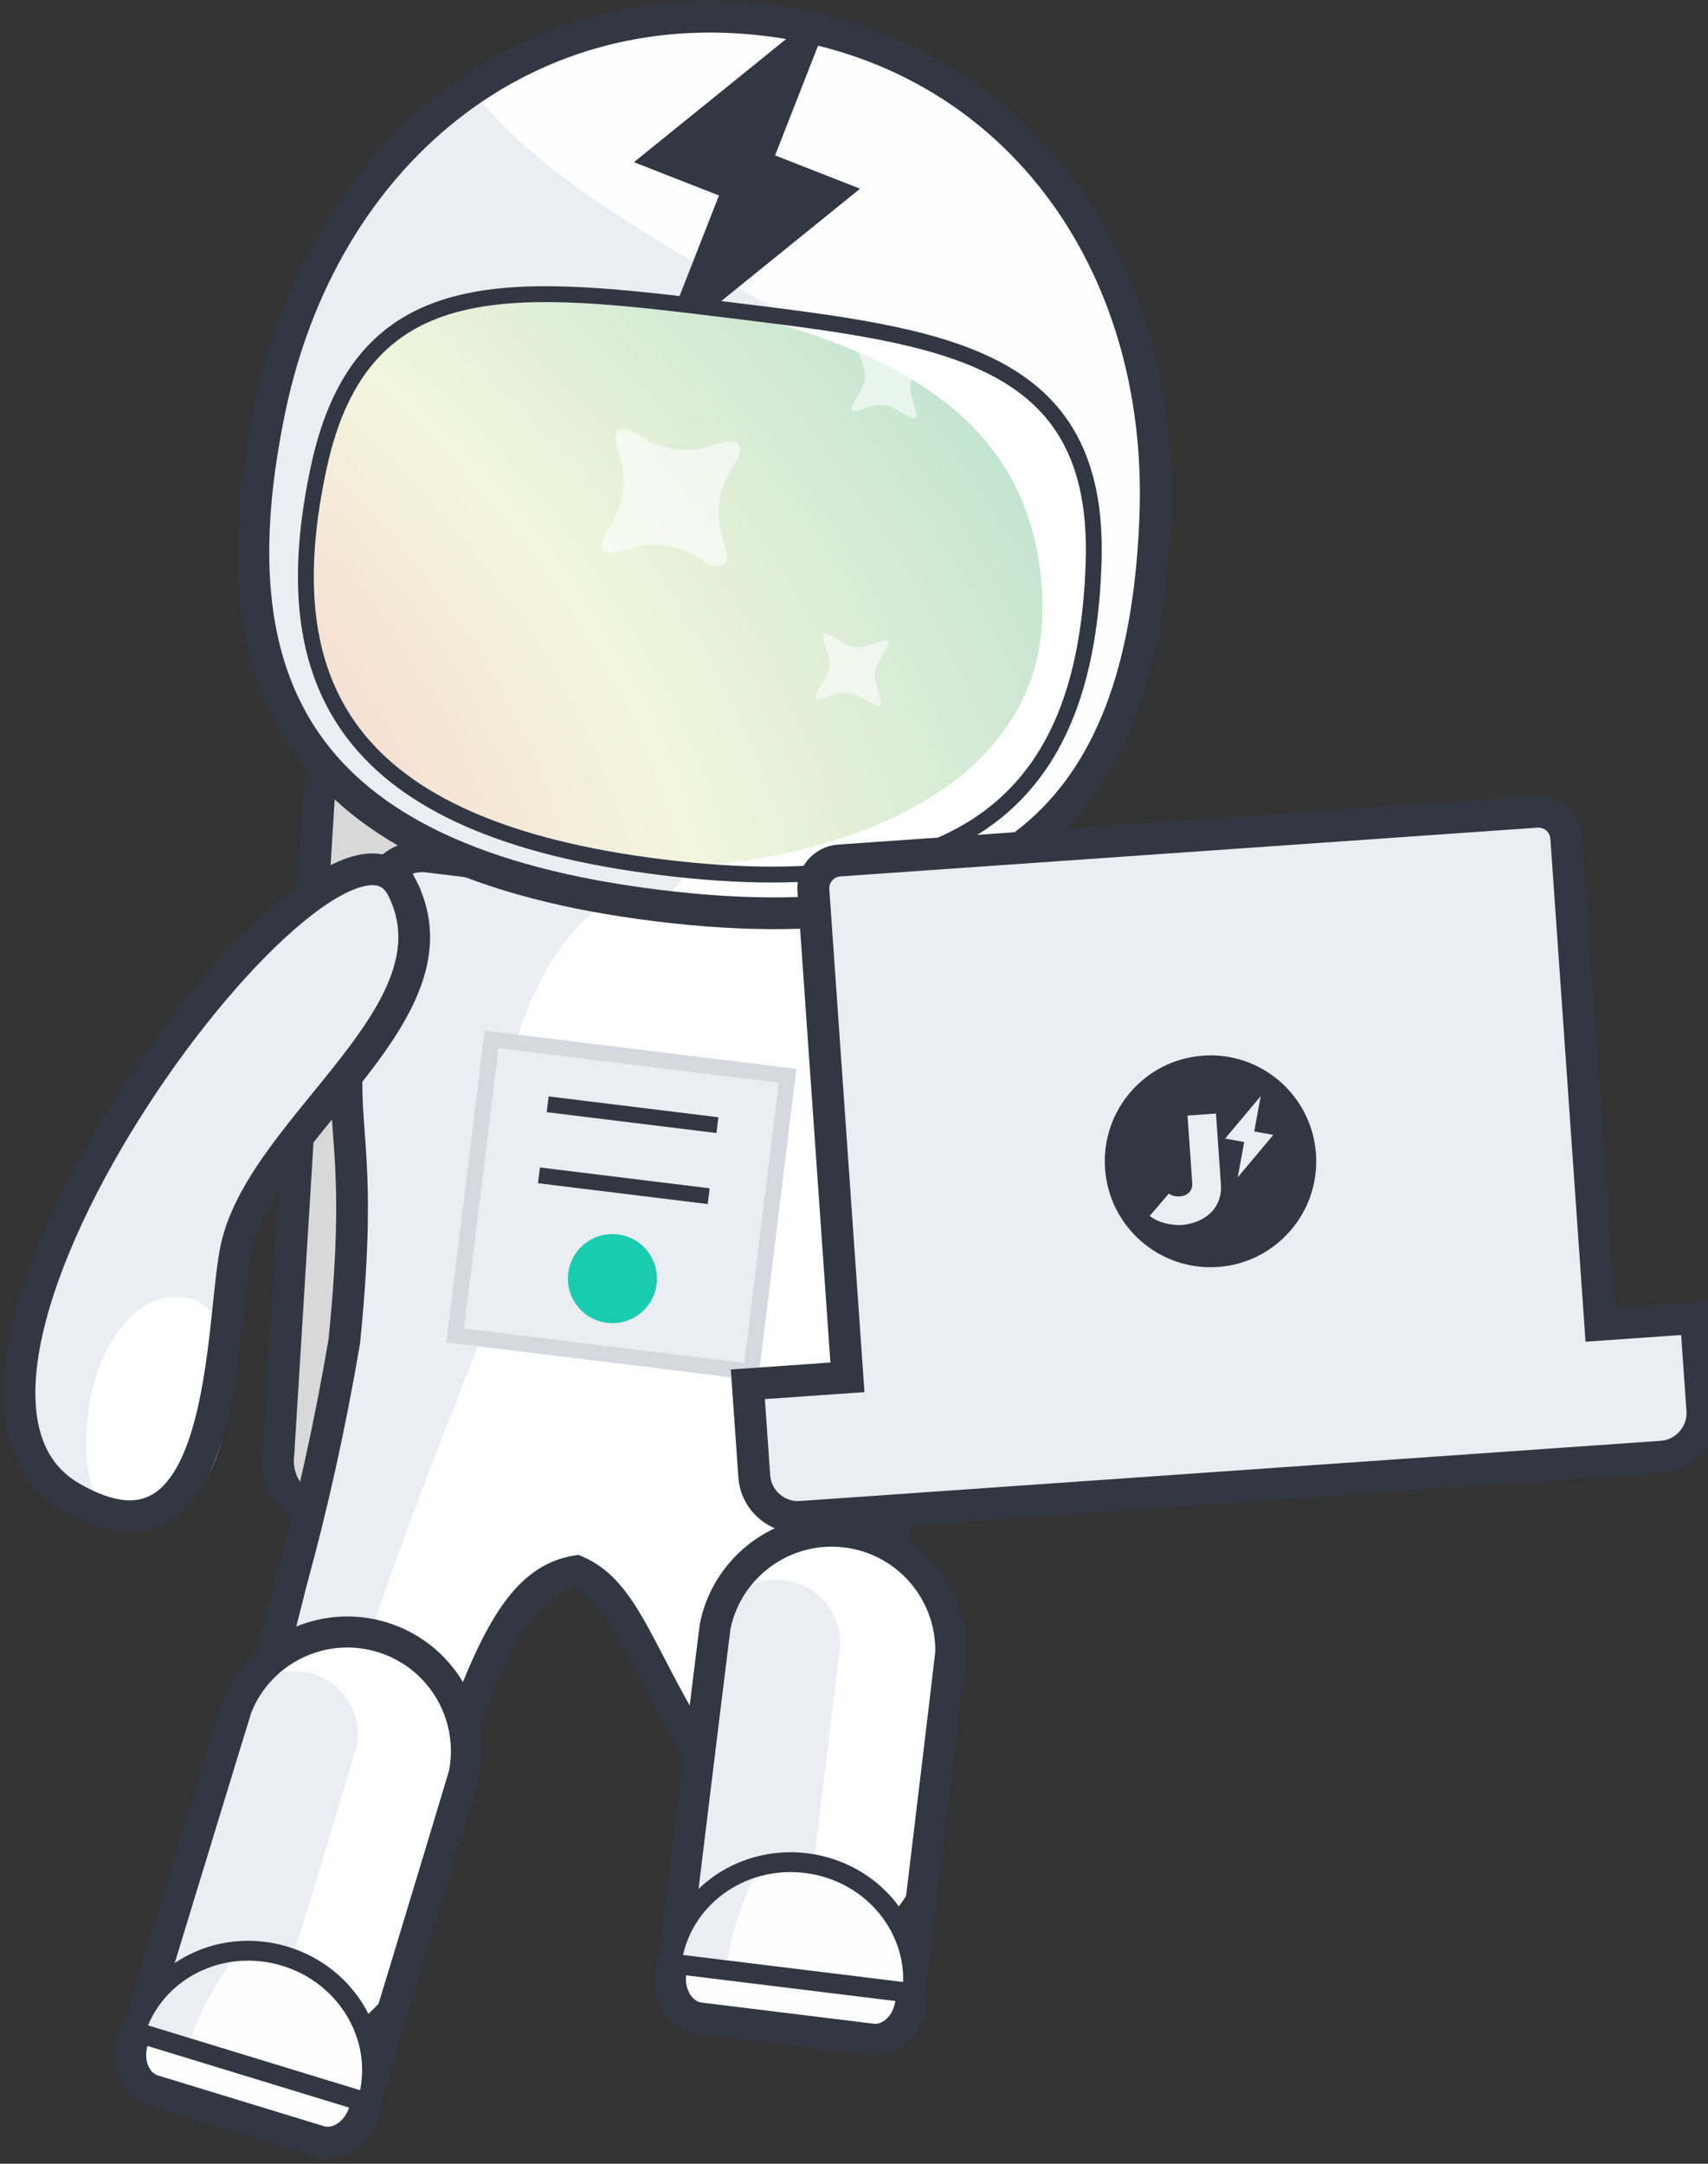 <?xml version="1.0" encoding="UTF-8" standalone="no"?>
<svg width="165px" height="209px" viewBox="0 0 165 209" version="1.1" xmlns="http://www.w3.org/2000/svg" xmlns:xlink="http://www.w3.org/1999/xlink" xmlns:sketch="http://www.bohemiancoding.com/sketch/ns">
    <rect x="0" y="0" width="165" height="209" fill="#333333" stroke="none"/>
    <!-- Generator: Sketch 3.5.1 (25234) - http://www.bohemiancoding.com/sketch -->
    <title>jimmy-man-00-static</title>
    <desc>Created with Sketch.</desc>
    <defs>
        <path id="path-1" d="M-2.74269496e-12,0.268 L110.084,0.268 L110.084,208.956 L-2.74269496e-12,208.956 L-2.74269496e-12,0.268 Z"></path>
        <radialGradient cx="-118.957%" cy="146.353%" fx="-118.957%" fy="146.353%" r="302.074%" id="radialGradient-3">
            <stop stop-color="#E34234" offset="0%"></stop>
            <stop stop-color="#F38CB6" offset="21.05%"></stop>
            <stop stop-color="#FBCCC9" offset="37.44%"></stop>
            <stop stop-color="#F2F6DD" offset="59.3%"></stop>
            <stop stop-color="#BEE2CE" offset="81.76%"></stop>
            <stop stop-color="#7DCAB0" offset="100%"></stop>
        </radialGradient>
        <path d="M46.089,21.256 C40.449,21.256 35.877,25.836 35.877,31.487 C35.877,37.137 40.449,41.718 46.089,41.718 C51.73,41.718 56.302,37.137 56.302,31.487 C56.302,25.836 51.73,21.256 46.089,21.256 M46.937,33.844 C46.895,36.268 44.882,37.43 42.84,37.43 C42.491,37.43 40.826,37.262 39.861,36.338 C40.197,36.001 40.868,35.329 41.861,34.306 C42.071,34.516 42.393,34.657 42.938,34.657 C43.651,34.657 44.182,34.208 44.182,33.438 L44.182,26.924 L46.937,26.924 L46.937,33.844 M48.604,33.217 L49.464,29.859 L47.653,29.393 L51.366,25.543 L50.505,28.901 L52.317,29.367 L48.604,33.217" id="path-4"></path>
    </defs>
    <g id="Page-1" stroke="none" stroke-width="1" fill="none" fill-rule="evenodd" sketch:type="MSPage">
        <g id="Desktop-HD-Copy" sketch:type="MSArtboardGroup" transform="translate(-1246, -202)">
            <g id="jimmy-man-00-static" sketch:type="MSLayerGroup" transform="translate(1332.307, 311.203) rotate(-353) translate(-1332.307, -311.203) translate(1250.307, 205.203)">
                <g id="JIMMY-Copy" transform="translate(1.793, -0)">
                    <path d="M84.972,144.236 C84.972,146.998 82.908,149.238 80.362,149.238 L29.654,149.238 C27.108,149.238 25.044,146.998 25.044,144.236 L21.202,80.875 C21.202,78.112 23.266,75.873 25.812,75.873 L84.204,75.873 C86.75,75.873 88.814,78.112 88.814,80.875 L84.972,144.236 Z" id="Fill-1" fill="#FEFEFE" sketch:type="MSShapeGroup"></path>
                    <path d="M54.24,144.236 C54.24,146.998 52.176,149.238 49.63,149.238 L29.654,149.238 C27.108,149.238 25.044,146.998 25.044,144.236 L21.202,80.875 C21.202,78.112 23.266,75.873 25.812,75.873 L53.471,75.873 C56.018,75.873 58.081,78.112 58.081,80.875 L54.24,144.236 Z" id="Fill-1" fill="#D8D8D8" sketch:type="MSShapeGroup"></path>
                    <path d="M84.972,144.236 C84.972,146.998 82.908,149.238 80.362,149.238 L29.654,149.238 C27.108,149.238 25.044,146.998 25.044,144.236 L21.202,80.875 C21.202,78.112 23.266,75.873 25.812,75.873 L84.204,75.873 C86.75,75.873 88.814,78.112 88.814,80.875 L84.972,144.236 L84.972,144.236 Z" id="Stroke-3" stroke="#323742" stroke-width="3.066" sketch:type="MSShapeGroup"></path>
                    <g id="Fill-9-+-Fill-9-Copy-+-Stroke-11" transform="translate(106.579, 105.955) rotate(-42) translate(-106.579, -105.955) translate(90.579, 72.955)" sketch:type="MSShapeGroup">
                        <path d="M2.15,1.492 C10.667,-10.34 45.919,56.272 24.567,64.575 C7.914,71.051 13.055,45.212 12.545,38.143 C11.671,26.025 -5.628,12.297 2.15,1.492 C4.097,-1.213 0.583,3.668 2.15,1.492" id="Fill-9" fill="#FEFEFE"></path>
                        <path d="M21.123,64.529 C4.469,71.005 13.055,45.212 12.545,38.143 C11.671,26.025 -5.628,12.297 2.15,1.492 C17.765,26.873 25.927,42.088 21.123,64.529 Z" id="Fill-9-Copy" fill="#EAEDF2"></path>
                        <path d="M2.15,1.492 C10.667,-10.34 45.919,56.272 24.567,64.575 C7.914,71.051 13.055,45.212 12.545,38.143 C11.671,26.025 -5.628,12.297 2.15,1.492 C4.097,-1.213 0.583,3.668 2.15,1.492 L2.15,1.492 Z" id="Stroke-11" stroke="#323742" stroke-width="3.066"></path>
                    </g>
                    <path d="M88.745,156.44 C88.042,150.312 83.098,145.286 82.123,142.21 C81.147,139.134 80.368,141.064 79.978,132.681 C80.409,113.132 83.098,112.785 83.098,102.761 C83.098,99.091 82.443,94.737 81.215,91.376 C81.355,90.095 81.505,88.829 81.664,87.579 C80.875,86.17 79.37,85.217 77.641,85.217 L55.072,85.217 L32.375,85.217 C30.646,85.217 29.141,86.17 28.352,87.579 C28.511,88.829 28.66,90.095 28.801,91.376 C27.573,94.737 26.918,99.091 26.918,102.761 C26.918,112.785 29.607,113.132 30.038,132.681 C29.648,141.064 28.871,148.935 27.765,156.44 C27.212,161.131 25.765,170.739 23.717,194.563 C19.665,197.636 19.424,202.056 19.565,202.501 C20.089,204.162 22.829,204.244 24.692,204.244 L38.429,208.115 C40.485,204.132 40.866,195.873 41.625,191.416 C46.332,163.736 48.288,153.941 55.008,151.979 C59.679,153.342 61.824,158.895 67.743,166.449 C73.662,174.003 69.598,180.951 77.641,179.256 C85.675,177.564 89.427,162.388 88.745,156.44 Z" id="Stroke-15-Copy" fill="#FFFFFF" sketch:type="MSShapeGroup"></path>
                    <path d="M55.072,85.217 L32.375,85.217 C30.646,85.217 29.141,86.17 28.352,87.579 C28.511,88.829 28.66,90.095 28.801,91.376 C27.573,94.737 26.918,99.091 26.918,102.761 C26.918,112.785 29.607,113.132 30.038,132.681 C29.648,141.064 28.871,148.935 27.765,156.44 C27.212,161.131 25.765,170.739 23.717,194.563 C19.665,197.636 19.424,202.056 19.565,202.501 C20.089,204.162 22.829,204.244 24.692,204.244 L33.149,204.244 C33.43,200.189 34.446,168.826 35.532,162.881 C37.304,153.185 39.887,143.318 43.109,130.764 C37.304,85.662 55.072,85.217 55.072,85.217 Z" id="Fill-13-Copy" fill="#EAEDF2" sketch:type="MSShapeGroup"></path>
                    <path d="M88.745,156.44 C88.042,150.312 83.098,145.286 82.123,142.21 C81.147,139.134 80.368,141.064 79.978,132.681 C80.409,113.132 83.098,112.785 83.098,102.761 C83.098,99.091 82.443,94.737 81.215,91.376 C81.355,90.095 81.505,88.829 81.664,87.579 C80.875,86.17 79.37,85.217 77.641,85.217 L55.072,85.217 L32.375,85.217 C30.646,85.217 29.141,86.17 28.352,87.579 C28.511,88.829 28.66,90.095 28.801,91.376 C27.573,94.737 26.918,99.091 26.918,102.761 C26.918,112.785 29.607,113.132 30.038,132.681 C29.648,141.064 28.871,148.935 27.765,156.44 C27.212,161.131 25.765,170.739 23.717,194.563 C19.665,197.636 19.424,202.056 19.565,202.501 C20.089,204.162 22.829,204.244 24.692,204.244 L38.429,208.115 C40.485,204.132 40.866,195.873 41.625,191.416 C46.332,163.736 48.288,153.941 55.008,151.979 C59.679,153.342 61.824,158.895 67.743,166.449 C73.662,174.003 69.598,180.951 77.641,179.256 C85.675,177.564 89.427,162.388 88.745,156.44 Z" id="Stroke-15" stroke="#323742" stroke-width="3.066" sketch:type="MSShapeGroup"></path>
                    <path d="M98.098,44.122 C96.014,19.188 78.806,1.036 55.008,1.036 C31.21,1.036 14.002,19.188 11.918,44.122 C9.673,70.983 19.612,87.206 55.008,87.206 L55.008,87.206 C90.404,87.206 100.343,70.983 98.098,44.122" id="Fill-17" fill="#FEFEFE" sketch:type="MSShapeGroup"></path>
                    <path d="M62.576,29.96 C38.535,20.405 32.86,16.21 27.449,11.214 C18.694,18.933 13.055,30.518 11.918,44.122 C9.673,70.983 19.612,87.206 55.008,87.206 C66.631,73.968 62.576,29.96 62.576,29.96 Z" id="Fill-17" fill="#EAEDF2" sketch:type="MSShapeGroup"></path>
                    <path d="M65.925,16.095 L57.382,13.902 L60.501,1.753 C59.717,1.657 58.924,1.582 58.123,1.528 L43.929,16.214 L52.473,18.407 L48.414,34.214 L65.925,16.095 Z" id="Fill-27" fill="#323742" sketch:type="MSShapeGroup"></path>
                    <path d="M98.098,44.122 C96.014,19.188 78.806,1.036 55.008,1.036 C31.21,1.036 14.002,19.188 11.918,44.122 C9.673,70.983 19.612,87.206 55.008,87.206 L55.008,87.206 C90.404,87.206 100.343,70.983 98.098,44.122 L98.098,44.122 Z" id="Stroke-19" stroke="#323742" stroke-width="3.066" sketch:type="MSShapeGroup"></path>
                    <mask id="mask-2" sketch:name="Clip 22" fill="white">
                        <use xlink:href="#path-1"></use>
                    </mask>
                    <g id="Clip-22"></g>
                    <path d="M69.414,130.8 L40.602,130.8 L40.602,101.992 L69.414,101.992 L69.414,130.8 Z" id="Fill-21" stroke="#D5D8DF" stroke-width="1.533" fill="#EAEDF2" sketch:type="MSShapeGroup" mask="url(#mask-2)"></path>
                    <path d="M46.749,107.551 L63.267,107.551" id="Stroke-24" stroke="#323742" stroke-width="1.533" sketch:type="MSShapeGroup" mask="url(#mask-2)"></path>
                    <path d="M46.749,114.465 L63.267,114.465" id="Stroke-25" stroke="#323742" stroke-width="1.533" sketch:type="MSShapeGroup" mask="url(#mask-2)"></path>
                    <path d="M59.311,123.503 C59.311,125.879 57.384,127.806 55.008,127.806 C52.631,127.806 50.704,125.879 50.704,123.503 C50.704,121.126 52.631,119.199 55.008,119.199 C57.384,119.199 59.311,121.126 59.311,123.503 L59.311,123.503 Z" id="Stroke-26" fill="#1ACCAF" sketch:type="MSShapeGroup" mask="url(#mask-2)"></path>
                    <path d="M92.709,49.099 C90.886,29.203 75.83,29.268 55.008,29.268 C34.187,29.268 19.131,29.203 17.308,49.099 C15.344,70.534 24.04,83.48 55.008,83.48 C85.977,83.48 94.673,70.534 92.709,49.099" id="Fill-29" fill="url(#radialGradient-3)" sketch:type="MSShapeGroup" mask="url(#mask-2)"></path>
                    <path d="M68.438,35.216 C68.656,34.703 68.654,33.877 68.438,33.376 L67.726,31.73 C67.509,31.226 67.75,31.002 68.245,31.22 L69.826,31.916 C70.33,32.138 71.151,32.146 71.664,31.932 L73.407,31.204 C73.918,30.991 74.154,31.23 73.938,31.73 L73.226,33.376 C73.009,33.88 73.004,34.693 73.226,35.216 L73.938,36.89 C74.156,37.403 73.92,37.646 73.407,37.432 L71.664,36.704 C71.153,36.491 70.321,36.502 69.826,36.72 L68.245,37.416 C67.741,37.638 67.504,37.413 67.726,36.89 L68.438,35.216 Z" id="Rectangle-66" opacity="0.581" fill="#FFFFFF" sketch:type="MSShapeGroup" mask="url(#mask-2)">
                        <g transform="translate(70.832, 34.318) rotate(-315) translate(-70.832, -34.318) "></g>
                    </path>
                    <path d="M68.438,63.216 C68.656,62.703 68.654,61.877 68.438,61.376 L67.726,59.73 C67.509,59.226 67.75,59.002 68.245,59.22 L69.826,59.916 C70.33,60.138 71.151,60.146 71.664,59.932 L73.407,59.204 C73.918,58.991 74.154,59.23 73.938,59.73 L73.226,61.376 C73.009,61.88 73.004,62.693 73.226,63.216 L73.938,64.89 C74.156,65.403 73.92,65.646 73.407,65.432 L71.664,64.704 C71.153,64.491 70.321,64.502 69.826,64.72 L68.245,65.416 C67.741,65.638 67.504,65.413 67.726,64.89 L68.438,63.216 Z" id="Rectangle-66" opacity="0.581" fill="#FFFFFF" sketch:type="MSShapeGroup" mask="url(#mask-2)">
                        <g transform="translate(70.832, 62.318) rotate(-315) translate(-70.832, -62.318) "></g>
                    </path>
                    <path d="M46.256,50.629 C46.906,49.099 46.896,46.618 46.243,45.106 L45.623,43.672 C44.966,42.151 45.667,41.462 47.184,42.13 L48.494,42.707 C50.013,43.376 52.481,43.403 54.014,42.763 L55.664,42.074 C57.193,41.436 57.896,42.159 57.243,43.672 L56.623,45.106 C55.966,46.627 55.955,49.089 56.61,50.629 L57.256,52.149 C57.906,53.678 57.197,54.403 55.664,53.763 L54.014,53.074 C52.485,52.436 50.012,52.462 48.494,53.13 L47.184,53.707 C45.665,54.376 44.955,53.689 45.61,52.149 L46.256,50.629 Z" id="Rectangle-66" opacity="0.581" fill="#FFFFFF" sketch:type="MSShapeGroup" mask="url(#mask-2)">
                        <g transform="translate(51.433, 47.918) rotate(-315) translate(-51.433, -47.918) "></g>
                    </path>
                    <path d="M55.008,29.268 C69.152,31.247 85.526,34.893 88.288,53.647 C91.024,72.228 70.197,81.389 55.008,83.48 C85.977,83.48 94.673,70.534 92.709,49.099 C90.886,29.203 73.99,29.268 55.008,29.268 Z" id="Fill-29" fill="#FFFFFF" sketch:type="MSShapeGroup" mask="url(#mask-2)"></path>
                    <path d="M92.709,49.099 C90.886,29.203 75.83,29.268 55.008,29.268 C34.187,29.268 19.131,29.203 17.308,49.099 C15.344,70.534 24.04,83.48 55.008,83.48 C85.977,83.48 94.673,70.534 92.709,49.099 L92.709,49.099 Z" id="Stroke-30" stroke="#323742" stroke-width="1.533" sketch:type="MSShapeGroup" mask="url(#mask-2)"></path>
                </g>
                <g id="Fill-5-+-Oval-4-+-Stroke-7" transform="translate(17.785, 119.579) scale(-1, -1) rotate(-178) translate(-17.785, -119.579) translate(1.785, 86.579)" sketch:type="MSShapeGroup">
                    <path d="M29.182,1.492 C20.665,-10.34 -14.586,56.272 6.765,64.575 C23.419,71.051 18.278,45.212 18.788,38.143 C19.662,26.025 36.961,12.297 29.182,1.492 C27.235,-1.213 30.749,3.669 29.182,1.492" id="Fill-5" fill="#EAEDF2"></path>
                    <path d="M13.03,65.774 C17.591,65.774 20.36,61.04 20.36,55.312 C20.36,49.584 19.087,43.809 14.525,43.809 C9.964,43.809 7.134,49.584 7.134,55.312 C7.134,61.04 8.468,65.774 13.03,65.774 Z" id="Oval-4" fill="#FFFFFF"></path>
                    <path d="M29.182,1.492 C20.665,-10.34 -14.586,56.272 6.765,64.575 C23.419,71.051 18.278,45.212 18.788,38.143 C19.662,26.025 36.961,12.297 29.182,1.492 C27.235,-1.213 30.749,3.669 29.182,1.492 L29.182,1.492 Z" id="Stroke-7" stroke="#323742" stroke-width="3.066"></path>
                </g>
                <g id="laptop" transform="translate(112.682, 105.243) rotate(-11) translate(-112.682, -105.243) translate(66.682, 73.743)">
                    <path d="M82.555,49.854 L82.555,2.703 C82.555,1.209 81.344,3.83693077e-13 79.851,3.83693077e-13 L12.347,3.83693077e-13 C10.849,3.83693077e-13 9.644,1.21 9.644,2.703 L9.644,49.854 L-3.90798505e-13,49.854 L-3.90798505e-13,58.764 C-3.90798505e-13,61.097 1.9,62.994 4.244,62.994 L87.569,62.994 C89.916,62.994 91.813,61.1 91.813,58.764 L91.813,49.854 L82.555,49.854 Z" id="Rectangle-9" stroke="#323742" stroke-width="3.082" fill="#EAEDF2" sketch:type="MSShapeGroup"></path>
                    <mask id="mask-5" sketch:name="Clip 2" fill="white">
                        <use xlink:href="#path-4"></use>
                    </mask>
                    <use id="Clip-2" fill="#323742" sketch:type="MSShapeGroup" xlink:href="#path-4"></use>
                </g>
                <g id="Group" transform="translate(35.075, 184.233) rotate(-350) translate(-35.075, -184.233) translate(21.575, 159.233)" sketch:type="MSShapeGroup">
                    <rect id="Rectangle-8-Copy" fill="#FFFFFF" x="0.956" y="0.708" width="25.12" height="41.969" rx="38.4"></rect>
                    <path d="M14,44.467 C14,44.246 13.966,12.075 13.943,11.859 C13.615,8.783 11.012,6.387 7.849,6.387 C4.641,6.387 2.009,8.851 1.742,11.99 C1.728,12.163 1.742,44.29 1.742,44.467" id="Oval-17" fill="#EAEDF2"></path>
                    <path d="M24.746,45.608 C24.746,45.191 24.682,11.715 24.639,11.31 C24.024,5.539 19.139,1.044 13.205,1.044 C7.187,1.044 2.249,5.667 1.748,11.556 C1.72,11.881 1.748,45.275 1.748,45.608 C4.611,46.086 21.096,45.608 24.746,45.608 Z" id="Oval-17" stroke="#323742" stroke-width="3"></path>
                    <path d="M24.965,45.354 C24.965,47.583 23.466,49.39 21.617,49.39 L4.879,49.39 C3.03,49.39 1.531,47.583 1.531,45.354 C1.531,43.124 3.03,41.316 4.879,41.316 L21.617,41.316 C23.466,41.316 24.965,43.124 24.965,45.354" id="Fill-35" fill="#FEFEFE"></path>
                    <path d="M24.965,45.354 C24.965,47.583 23.466,49.39 21.617,49.39 L4.879,49.39 C3.03,49.39 1.531,47.583 1.531,45.354 C1.531,43.124 3.03,41.316 4.879,41.316 L21.617,41.316 C23.466,41.316 24.965,43.124 24.965,45.354 L24.965,45.354 Z" id="Stroke-36" stroke="#323742" stroke-width="3.066"></path>
                    <path d="M13.248,33.642 C6.777,33.642 1.531,38.661 1.531,44.854 L24.965,44.854 C24.965,38.661 19.72,33.642 13.248,33.642" id="Fill-37" fill="#FEFEFE"></path>
                    <path d="M6.644,35.592 C3.557,37.611 1.531,41.006 1.531,44.854 C1.531,44.854 9.026,44.854 7.487,44.854 C5.948,44.854 7.63,36.799 8.789,34.444 C9.947,32.089 8.065,34.907 6.644,35.592 Z" id="Fill-37-Copy" fill="#EAEDF2"></path>
                    <path d="M13.248,33.258 C6.777,33.258 1.531,38.277 1.531,44.47 L24.965,44.47 C24.965,38.277 19.72,33.258 13.248,33.258 L13.248,33.258 Z" id="Stroke-38" stroke="#323742" stroke-width="1.916"></path>
                </g>
                <g id="Group" transform="translate(69, 144)" sketch:type="MSShapeGroup">
                    <rect id="Rectangle-8-Copy" fill="#FFFFFF" x="0.993" y="0.878" width="25.12" height="41.969" rx="38.4"></rect>
                    <path d="M14,44.467 C14,44.246 13.966,12.075 13.943,11.859 C13.615,8.783 11.012,6.387 7.849,6.387 C4.641,6.387 2.009,8.851 1.742,11.99 C1.728,12.163 1.742,44.29 1.742,44.467" id="Oval-17" fill="#EAEDF2"></path>
                    <path d="M24.746,45.608 C24.746,45.191 24.682,11.715 24.639,11.31 C24.024,5.539 19.139,1.044 13.205,1.044 C7.187,1.044 2.249,5.667 1.748,11.556 C1.72,11.881 1.748,45.275 1.748,45.608 C4.611,46.086 21.096,45.608 24.746,45.608 Z" id="Oval-17" stroke="#323742" stroke-width="3"></path>
                    <path d="M24.965,45.354 C24.965,47.583 23.466,49.39 21.617,49.39 L4.879,49.39 C3.03,49.39 1.531,47.583 1.531,45.354 C1.531,43.124 3.03,41.316 4.879,41.316 L21.617,41.316 C23.466,41.316 24.965,43.124 24.965,45.354" id="Fill-35" fill="#FEFEFE"></path>
                    <path d="M24.965,45.354 C24.965,47.583 23.466,49.39 21.617,49.39 L4.879,49.39 C3.03,49.39 1.531,47.583 1.531,45.354 C1.531,43.124 3.03,41.316 4.879,41.316 L21.617,41.316 C23.466,41.316 24.965,43.124 24.965,45.354 L24.965,45.354 Z" id="Stroke-36" stroke="#323742" stroke-width="3.066"></path>
                    <path d="M13.248,33.642 C6.777,33.642 1.531,38.661 1.531,44.854 L24.965,44.854 C24.965,38.661 19.72,33.642 13.248,33.642" id="Fill-37" fill="#FEFEFE"></path>
                    <path d="M6.644,35.592 C3.557,37.611 1.531,41.006 1.531,44.854 C1.531,44.854 9.026,44.854 7.487,44.854 C5.948,44.854 7.63,36.799 8.789,34.444 C9.947,32.089 8.065,34.907 6.644,35.592 Z" id="Fill-37-Copy" fill="#EAEDF2"></path>
                    <path d="M13.248,33.258 C6.777,33.258 1.531,38.277 1.531,44.47 L24.965,44.47 C24.965,38.277 19.72,33.258 13.248,33.258 L13.248,33.258 Z" id="Stroke-38" stroke="#323742" stroke-width="1.916"></path>
                </g>
            </g>
        </g>
    </g>
</svg>